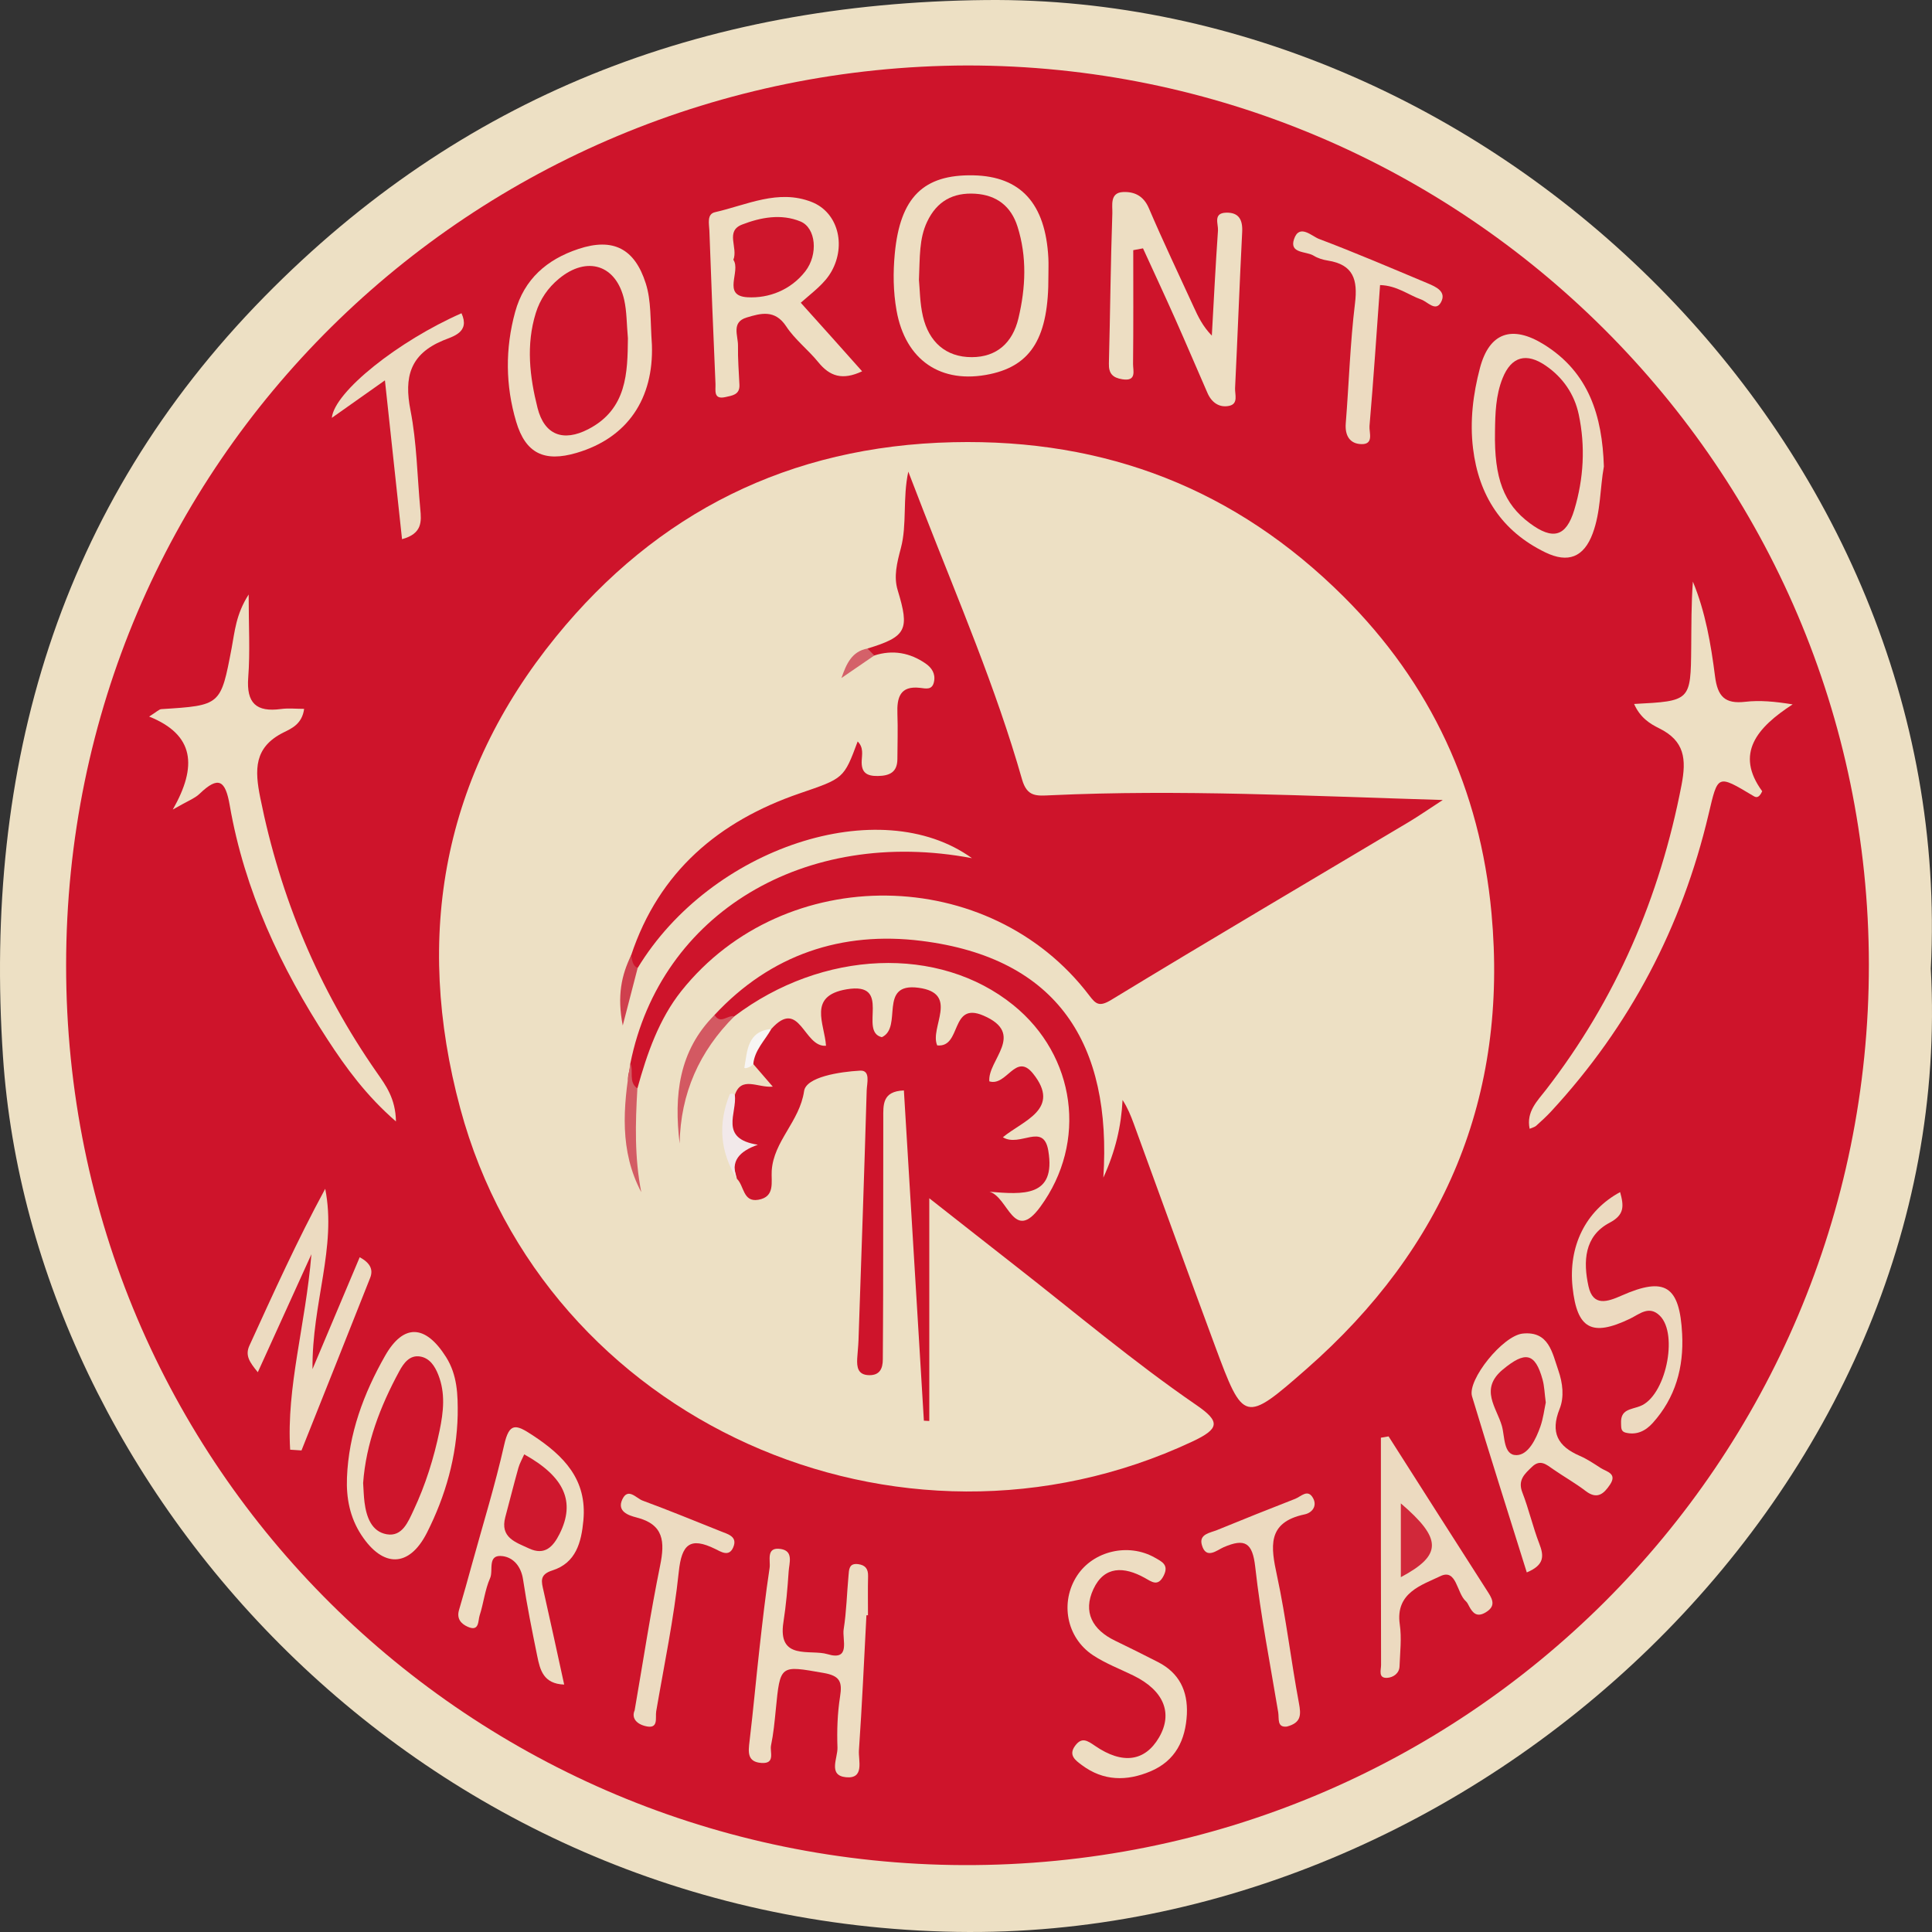 <?xml version="1.0" encoding="utf-8"?>
<!-- Generator: Adobe Illustrator 28.3.0, SVG Export Plug-In . SVG Version: 6.00 Build 0)  -->
<svg version="1.1" id="Layer_1" xmlns="http://www.w3.org/2000/svg" xmlns:xlink="http://www.w3.org/1999/xlink" x="0px" y="0px"
	 viewBox="0 0 1000 1000" style="enable-background:new 0 0 1000 1000;" xml:space="preserve">
<rect x="0" y="0" width="1000" height="1000" fill="#333333" stroke="none"/>
<path style="fill:#EDE0C4;" d="M999.386,501.398c14.642,268.374-234.734,503.104-504.297,498.536
	C215.279,995.193,16.514,769.608,1.548,546.995c-10.11-150.394,28.646-284.82,135.302-393.423
	C238.36,50.211,362.435,1.516,510.179,0.022C773.458-2.638,1013.096,231.801,999.386,501.398z"/>
<path style="fill:#CE142B;" d="M500.527,33.887c257.069-0.083,466.547,208.692,466.801,465.234
	c0.255,257.961-209.248,467.188-468.701,466.251c-253.913-0.916-464.49-204.752-464.404-465.8
	C34.308,238.609,245.004,34.668,500.527,33.887z"/>
<path style="fill:#EDE0C4;" d="M381.394,610.118c3.819,3.554,3.087,12.246,11.083,10.886c8.88-1.51,6.597-9.307,6.965-15.035
	c0.99-15.408,14.436-25.41,16.757-41.238c1.065-7.264,18.227-9.977,28.99-10.567c5.541-0.304,3.516,6.576,3.409,10.221
	c-1.262,43.136-2.77,86.264-4.243,129.393c-0.106,3.115-0.494,6.219-0.663,9.333c-0.244,4.491,0.296,8.573,6.158,8.674
	c5.479,0.094,7.073-3.385,7.096-8.14c0.056-11.443,0.151-22.887,0.167-34.33c0.042-30.171,0.048-60.342,0.072-90.513
	c0.005-6.768-0.667-13.99,10.667-14.384c3.454,57.05,6.901,113.991,10.349,170.932c0.934,0.051,1.867,0.102,2.8,0.153
	c0-36.947,0-73.894,0-115.286c17.398,13.659,31.038,24.414,44.726,35.106c30.994,24.21,61.044,49.634,93.521,71.934
	c12.498,8.582,12.054,12.258-2.179,18.926c-151.604,71.027-335.155-10.403-378.828-172.456
	c-24.183-89.734-8.806-172.485,49.586-244.22c52.178-64.102,120.57-98.685,205.519-100.62
	c79.435-1.809,146.345,24.452,201.935,79.732c45.324,45.072,70.819,100.044,76.716,163.99
	c8.779,95.202-24.403,173.372-95.726,235.945c-32.123,28.182-32.632,27.838-47.34-11.788c-14.216-38.301-28.059-76.74-42.088-115.11
	c-1.527-4.177-3.196-8.302-5.803-12.317c-0.692,13.661-3.684,26.489-9.947,40.197c4.459-69.048-23.459-113.695-94.129-122.536
	c-41.176-5.151-78.061,7.04-107.114,38.342c-3.038,14.709-15.938,25.333-16.597,41.257c-0.29,7.007-1.634,13.989-1.29,19.849
	c-0.022-23.666,4.315-46.407,28.138-60.412c45.589-34.489,105.988-36.913,144.405-5.796c32.337,26.193,38.489,70.905,13.965,104.409
	c-13.862,18.939-16.489-4.972-26.276-7.798c17.115,1.378,34.473,2.98,30.411-21.251c-2.503-14.933-14.668-1.531-23.515-6.961
	c10.43-8.642,30.364-14.507,15.638-32.929c-9.005-11.265-13.582,6.756-22.644,3.998c-1.016-11.002,19.168-24.515-3.098-34.059
	c-17.322-7.425-11.034,16.746-23.876,15.45c-4.118-9.196,11.746-26.972-9.695-29.833c-21.128-2.82-7.901,20.459-18.959,25.58
	c-12.335-2.895,5.92-28.891-18.296-24.773c-20.215,3.437-11.369,17.749-10.612,29.207c-11.629,0.995-13.499-25.183-28.318-8.68
	c-6.921,4.091-13.153,8.535-9.343,18.137c2.921,3.382,5.842,6.764,10.107,11.702c-7.791,0.733-16.295-5.728-19.659,4.386
	C373.982,581.419,377.863,595.764,381.394,610.118z"/>
<path style="fill:#EDDFC3;" d="M845.811,364.37c29.254-1.52,29.292-1.52,29.563-29.333c0.11-11.296,0.018-22.595,0.859-34
	c6.511,15.756,9.342,32.407,11.459,49c1.337,10.48,5.123,14.428,15.654,13.209c7.488-0.867,15.159-0.168,24.531,1.337
	c-18.513,11.971-30.006,25.508-15.761,44.966c-1.865,4.083-3.496,3.075-4.621,2.402c-18.726-11.196-18.273-11.109-23.14,9.511
	c-13.746,58.243-40.702,109.626-81.394,153.691c-2.464,2.668-5.162,5.13-7.861,7.567c-0.729,0.658-1.859,0.874-3.359,1.538
	c-1.852-8.878,4.014-14.44,8.45-20.173c36.287-46.907,58.972-99.658,70.171-157.788c2.587-13.429,1.615-22.826-11.63-29.351
	C854.119,374.674,848.969,371.54,845.811,364.37z"/>
<path style="fill:#EDDFC3;" d="M128.707,307.708c0,16.228,0.792,29.662-0.223,42.959c-1.014,13.28,4.178,18.046,16.932,16.318
	c3.832-0.519,7.794-0.08,12.004-0.08c-1.062,7.94-6.641,10.206-10.673,12.219c-15.352,7.664-14.949,19.29-12.03,33.809
	c10.377,51.62,30.195,99.011,60.32,142.2c4.644,6.657,9.708,13.399,9.911,25.329c-15.363-13.342-25.871-27.774-35.45-42.482
	c-24.236-37.211-42.943-77.051-50.589-121.161c-2.245-12.953-5.783-15.41-15.606-5.951c-2.492,2.4-6.086,3.659-13.864,8.152
	c12.816-22.475,11.21-38.714-12.247-48.135c3.971-2.468,5.111-3.769,6.327-3.845c30.808-1.933,30.73-1.925,36.38-31.597
	C121.519,326.935,122.081,318.048,128.707,307.708z"/>
<path style="fill:#EDDEC3;" d="M586.571,129.487c0,19.636,0.109,39.274-0.103,58.908c-0.037,3.437,2.039,9.152-5.585,7.912
	c-4.891-0.795-7.062-2.885-6.922-8.149c0.687-25.946,0.879-51.906,1.787-77.843c0.136-3.869-1.447-10.591,5.524-10.914
	c5.819-0.27,10.62,1.915,13.367,8.343c7.329,17.155,15.373,34.007,23.147,50.973c2.321,5.066,4.689,10.111,9.454,15.008
	c1.022-18.146,1.914-36.301,3.184-54.429c0.233-3.329-2.659-9.012,4.184-9.215c6.576-0.196,8.667,3.604,8.341,9.99
	c-1.374,26.941-2.355,53.902-3.678,80.846c-0.159,3.23,1.865,8.144-3.127,9.167c-5.075,1.04-9.014-1.785-11.123-6.596
	c-5.619-12.824-11.078-25.718-16.773-38.507c-5.431-12.197-11.08-24.298-16.633-36.441
	C589.934,128.854,588.252,129.17,586.571,129.487z"/>
<path style="fill:#EDDEC2;" d="M542.652,142.86c0.18,31.438-8.629,46.191-30.18,50.776c-25.507,5.427-43.883-7.251-48.427-32.951
	c-1.74-9.84-1.832-19.67-0.901-29.454c2.774-29.145,14.88-40.99,40.627-40.478c24.551,0.489,37.385,14.587,38.859,42.768
	C542.792,136.625,542.652,139.746,542.652,142.86z"/>
<path style="fill:#EDDEC2;" d="M414.468,156.694c6.215,6.921,11.415,12.696,16.598,18.488c4.762,5.321,9.506,10.659,15.165,17.007
	c-10.286,4.825-16.779,2.551-22.682-4.709c-5.236-6.44-12.104-11.696-16.614-18.549c-5.821-8.845-13.117-6.807-20.498-4.577
	c-8.042,2.43-4.369,9.406-4.457,14.612c-0.113,6.737,0.432,13.487,0.748,20.229c0.243,5.178-3.81,5.54-7.246,6.329
	c-6.382,1.465-5.01-3.619-5.148-6.753c-1.165-26.452-2.201-52.909-3.16-79.369c-0.126-3.465-1.439-8.584,2.902-9.567
	c16.461-3.728,32.738-12.132,50.096-5.269c13.479,5.329,17.842,22.13,10.3,35.746C426.824,146.894,420.798,151.061,414.468,156.694z
	"/>
<path style="fill:#EDDDC2;" d="M337.432,178.549c0.918,27.56-12.378,48.055-39.05,55.882c-16.597,4.871-26.319,0.316-31.203-16.12
	c-5.57-18.746-5.743-37.886-0.539-56.836c4.67-17.009,16.444-27.207,32.779-32.623c17.995-5.967,29.108-0.114,34.817,17.793
	C337.142,155.766,336.514,165.16,337.432,178.549z"/>
<path style="fill:#EDDDC2;" d="M448.462,836.057c-1.237,23.305-2.252,46.625-3.881,69.902c-0.367,5.243,3.05,14.858-6.668,13.938
	c-9.509-0.901-4.242-9.988-4.439-15.364c-0.32-8.781-0.019-17.72,1.343-26.386c1.2-7.639-0.016-10.745-8.543-12.231
	c-22.554-3.93-22.418-4.481-24.733,19.045c-0.61,6.194-1.196,12.427-2.462,18.504c-0.69,3.311,2.403,9.506-4.881,9.042
	c-7.57-0.482-6.901-5.726-6.223-11.349c1.924-15.96,3.34-31.981,5.137-47.957c1.565-13.915,3.134-27.838,5.239-41.677
	c0.563-3.704-2.086-10.997,5.785-9.771c6.715,1.045,4.36,7.277,4.077,11.548c-0.583,8.787-1.347,17.597-2.707,26.292
	c-3.155,20.164,13.966,13.913,22.783,16.592c12.234,3.717,7.553-7.62,8.389-12.837c1.473-9.187,1.645-18.577,2.519-27.867
	c0.276-2.939,0.144-6.523,4.981-5.886c3.76,0.495,5.233,2.479,5.139,6.238c-0.168,6.738-0.047,13.483-0.047,20.224
	C449.001,836.057,448.731,836.057,448.462,836.057z"/>
<path style="fill:#ECDBC1;" d="M830.165,241.45c-2.034,11.18-1.565,23.3-5.794,34.664c-4.582,12.313-12.711,15.539-24.585,9.764
	c-22.538-10.963-34.384-29.455-37.343-53.755c-1.709-14.033-0.011-28.107,3.587-41.691c4.855-18.333,16.605-22.355,33.067-12.151
	C822.427,192.741,829.334,215.287,830.165,241.45z"/>
<path style="fill:#EDDDC2;" d="M292.017,871.932c-10.767-0.374-12.485-7.609-13.925-14.671c-2.69-13.189-5.367-26.399-7.355-39.704
	c-0.998-6.678-4.859-11.275-10.409-12.082c-8.354-1.214-4.869,7.351-6.632,11.303c-2.705,6.063-3.363,13.003-5.445,19.39
	c-0.88,2.699-0.06,8.567-6.148,5.853c-3.501-1.561-5.836-4.219-4.512-8.69c2.352-7.941,4.563-15.925,6.763-23.909
	c5.64-20.468,11.934-40.792,16.594-61.481c2.681-11.899,6.129-10.728,14.803-5.017c16.195,10.662,28.163,22.94,26.215,43.997
	c-1.05,11.354-3.809,22.057-16.076,25.934c-6.843,2.163-5.625,5.832-4.538,10.628C284.978,839.467,288.415,855.493,292.017,871.932z
	"/>
<path style="fill:#ECDBC1;" d="M150.187,750.359c-1.985-32.558,7.944-64.286,11-101.164c-10.378,22.842-18.838,41.46-27.745,61.065
	c-4.2-5.158-6.706-8.612-4.341-13.784c12.422-27.163,24.706-54.389,39.229-81.165c6.019,30.386-6.937,59.236-6.576,93.336
	c9.136-21.66,16.735-39.674,24.427-57.909c5.283,2.876,7.163,6.249,5.411,10.686c-11.771,29.803-23.677,59.552-35.539,89.319
	C154.097,750.615,152.142,750.487,150.187,750.359z"/>
<path style="fill:#ECDCC1;" d="M790.26,813.878c-9.618-30.794-19.219-60.89-28.334-91.133c-2.548-8.453,15.911-31.456,26.26-32.497
	c13.497-1.357,15.218,9.853,18.408,19.047c2.278,6.565,3.125,13.802,0.667,19.924c-4.929,12.273-0.922,19.436,10.398,24.319
	c3.792,1.636,7.301,3.992,10.785,6.257c3.07,1.995,8.825,2.791,4.861,8.697c-3.167,4.718-6.615,7.815-12.567,3.254
	c-5.349-4.098-11.286-7.422-16.834-11.274c-3.492-2.425-6.687-5.318-10.898-1.275c-3.788,3.638-7.55,6.82-5.048,13.267
	c3.371,8.686,5.436,17.877,8.793,26.569C799.147,805.239,799.555,810.022,790.26,813.878z"/>
<path style="fill:#ECDCC1;" d="M236.902,732.337c-0.49,21.552-6.267,41.899-15.899,60.955c-9.181,18.166-22.816,18.291-34.006,1.172
	c-5.899-9.024-7.821-19.07-7.41-29.607c0.888-22.754,8.631-43.575,19.692-63.04c9.603-16.898,20.965-16.233,31.571,0.55
	C236.743,711.689,237.019,721.89,236.902,732.337z"/>
<path style="fill:#EDDDC2;" d="M614.326,887.248c-0.691,13.41-5.874,24.149-18.892,29.62c-12.262,5.153-24.32,5.056-35.429-3.231
	c-3.326-2.481-7.169-5.137-3.497-10.064c3.405-4.568,6.22-2.715,10.282,0.074c14.293,9.815,25.866,8.021,33.082-4.28
	c7.403-12.62,2.517-24.419-13.267-32.128c-6.994-3.416-14.398-6.23-20.846-10.481c-13.831-9.121-17.196-27.549-8.24-41.224
	c8.406-12.835,26.538-17.034,40.139-9.347c3.693,2.087,7.481,3.726,4.684,9.324c-2.994,5.993-6.217,3.194-10,1.108
	c-10.475-5.776-20.742-6.252-26.398,5.91c-5.533,11.897-0.48,21.031,11.162,26.665c7.474,3.617,14.916,7.304,22.3,11.099
	C610.349,865.915,614.858,875.163,614.326,887.248z"/>
<path style="fill:#ECDAC0;" d="M718.724,743.469c17.213,27,34.388,54.025,51.682,80.973c2.584,4.027,3.477,7.196-1.45,10.137
	c-4.456,2.66-6.631,0.425-8.54-3.176c-0.483-0.912-0.936-1.939-1.682-2.597c-4.824-4.246-4.725-17.085-13.198-12.991
	c-9.526,4.603-23.405,8.508-21.013,24.962c1.031,7.093,0.15,14.489-0.126,21.737c-0.14,3.695-3.301,5.67-6.194,5.916
	c-5.041,0.429-3.357-4.092-3.365-6.6c-0.125-39.226-0.087-78.452-0.087-117.678C716.076,743.924,717.4,743.696,718.724,743.469z"/>
<path style="fill:#ECDBC1;" d="M714.317,147.548c-1.771,24.444-3.378,48.716-5.464,72.946c-0.279,3.245,2.408,9.483-4.071,9.387
	c-6.075-0.09-8.732-4.369-8.219-10.776c1.656-20.694,2.265-41.503,4.778-62.085c1.502-12.305-0.841-20.058-14.066-22.15
	c-2.524-0.399-5.174-1.196-7.319-2.527c-3.862-2.399-12.722-0.988-10.167-8.569c2.743-8.139,9.159-1.524,12.91-0.107
	c18.922,7.147,37.526,15.135,56.193,22.945c4.339,1.815,10.006,4.312,6.922,9.89c-2.767,5.005-6.866-0.293-10.21-1.481
	C728.904,152.641,723.086,147.814,714.317,147.548z"/>
<path style="fill:#ECDAC0;" d="M838.572,617.029c2.018,7.328,2.276,11.791-5.508,15.892c-13.098,6.902-13.664,20.136-10.866,32.845
	c2.349,10.67,9.855,8.047,17.133,4.827c22.436-9.927,30.067-5.109,31.347,19.912c0.883,17.259-3.448,32.972-15.267,46.065
	c-3.665,4.06-8.257,6.366-13.954,4.976c-2.577-0.629-2.302-2.644-2.397-4.84c-0.312-7.198,4.742-7,9.752-8.857
	c13.3-4.93,20.061-37.173,10.34-46.816c-5.611-5.565-10.574-0.811-15.483,1.541c-19.785,9.478-27.412,5.322-29.716-16.347
	C811.719,645.23,820.584,626.729,838.572,617.029z"/>
<path style="fill:#ECDAC0;" d="M666.077,893.672c-5.243,0.596-3.948-4.208-4.468-7.345c-4.152-25.051-9.096-50.021-11.893-75.226
	c-1.404-12.65-5.313-15.029-16.366-10.261c-3.391,1.463-9.136,6.651-11.297-1.265c-1.524-5.581,4.343-6.158,7.933-7.631
	c13.433-5.512,26.921-10.895,40.449-16.169c2.976-1.16,6.516-5.381,9.25-0.271c2.18,4.074-0.565,7.53-4.381,8.333
	c-19.694,4.142-17.532,16.826-14.31,31.803c4.682,21.764,7.232,43.978,11.329,65.88C673.449,887.539,673.6,891.708,666.077,893.672z
	"/>
<path style="fill:#ECDBC1;" d="M328.486,885.301c4.5-26.004,8.241-50.631,13.199-75.011c2.486-12.226,2.008-21.253-12.226-24.853
	c-4.208-1.064-10.26-3.145-7.337-9.379c2.942-6.272,7.222-0.555,10.433,0.628c13.628,5.022,27.07,10.547,40.561,15.934
	c3.799,1.517,8.851,2.733,6.35,8.405c-2.179,4.943-6.289,2.168-9.311,0.689c-12.971-6.346-17.323-2.43-18.82,11.879
	c-2.531,24.197-7.565,48.136-11.681,72.16c-0.586,3.422,1.547,9.662-5.971,7.578C328.908,892.009,326.917,888.82,328.486,885.301z"
	/>
<path style="fill:#ECDCC1;" d="M199.238,196.871c-10.267,7.253-18.525,13.086-27.485,19.415
	c1.337-13.569,34.611-39.862,67.115-54.15c4.561,9.965-4.511,11.984-9.547,14.087c-17.122,7.147-20.235,18.958-16.865,36.112
	c3.286,16.726,3.49,34.054,5.082,51.114c0.6,6.426,1.131,12.766-9.447,15.622C205.193,252.157,202.32,225.49,199.238,196.871z"/>
<path style="fill:#D35962;" d="M380.102,526.036c-18.082,18.062-27.852,39.822-28.318,65.847
	c-3.017-24.934-0.439-48.01,18.068-66.541C372.935,530.477,376.731,525.133,380.102,526.036z"/>
<path style="fill:#F2E9EA;" d="M381.394,610.118c-8.7-13.894-9.838-28.444-3.733-43.593c0.122-0.302,0.903-0.524,1.335-0.466
	c0.473,0.064,0.896,0.495,1.341,0.766c1.293,9.188-8.395,22.585,11.918,25.689C382.609,595.936,377.902,601.053,381.394,610.118z"/>
<path style="fill:#F7F5F4;" d="M389.888,550.737c-1.249,1.692-4.755,2.726-4.592,1.798c1.518-8.636,1.522-18.788,13.935-19.934
	C395.917,538.543,390.625,543.47,389.888,550.737z"/>
<path style="fill:#CE142B;" d="M326.277,550.404c15.594-77.694,90.289-122.566,176.801-106.212
	c-47.586-34.373-135.162-5.599-173.034,56.85c-6.138,0.317-4.546-3.258-3.35-6.634c14.385-43.213,45.27-69.388,87.301-83.789
	c22.678-7.77,22.763-7.522,29.932-26.841c3.132,3.116,2.239,6.778,2.09,9.907c-0.295,6.203,2.533,8.066,8.385,7.971
	c6.2-0.101,10.057-2.046,10.086-8.792c0.034-7.78,0.305-15.57,0.012-23.338c-0.316-8.401,1.274-14.711,11.747-13.49
	c3.109,0.363,6.312,1.272,7.209-3.243c0.83-4.175-1.272-7.213-4.305-9.316c-8.119-5.63-17.038-7.276-26.619-4.194
	c-3.312,0.872-4.253-0.551-3.506-3.61c20.276-6.164,21.832-9.764,15.623-30.152c-2.168-7.117-0.397-14.147,1.656-21.883
	c3.213-12.107,0.852-25.688,3.828-39.514c2.658,6.877,5.303,13.76,7.978,20.631c17.86,45.881,37.362,91.18,50.881,138.617
	c2.645,9.282,7.596,8.587,15.065,8.242c66.418-3.059,132.755,0.377,202.721,2.464c-7.761,5.04-12.627,8.435-17.712,11.466
	c-51.331,30.6-102.835,60.916-153.879,91.986c-6.231,3.793-8.012,2.174-11.404-2.293c-51.467-67.756-157.612-69.258-211.041-2.391
	c-11.596,14.513-17.854,32.488-22.83,50.529C321.621,561.032,326.498,555.006,326.277,550.404z"/>
<path style="fill:#D35C64;" d="M326.277,550.404c1.804,4.16-1.105,9.636,3.637,12.975c-1.08,17.962-1.503,35.893,2.007,53.679
	C320.61,595.705,322.511,573.141,326.277,550.404z"/>
<path style="fill:#CF404E;" d="M326.695,494.408c0.584,2.48,0.508,5.291,3.35,6.634c-2.247,8.675-4.493,17.349-7.71,29.772
	C319.333,515.411,321.676,504.735,326.695,494.408z"/>
<path style="fill:#D46169;" d="M449.028,335.675c1.168,1.203,2.337,2.406,3.506,3.609c-5.667,3.884-11.335,7.768-17.003,11.652
	C438.045,343.751,440.842,337.128,449.028,335.675z"/>
<path style="fill:#CE152B;" d="M475.646,144.895c0.506-11.951,0.072-21.29,4.209-30.065c5.035-10.68,13.428-15.296,25.01-14.552
	c11.091,0.712,18.477,6.545,21.778,16.946c4.989,15.717,4.265,31.643,0.502,47.511c-3.009,12.69-11.237,20.113-24.145,20.129
	c-13.591,0.017-22.215-8.034-25.277-21.036C476.078,156.844,476.107,149.466,475.646,144.895z"/>
<path style="fill:#CE162C;" d="M379.589,134.465c2.542-6.262-4.375-14.805,4.53-18.239c9.621-3.71,20.17-5.721,30.188-1.6
	c8.103,3.333,9.259,17.1,2.541,25.78c-7.527,9.725-18.963,14.089-29.989,13.451C373.5,153.084,383.651,140.445,379.589,134.465z"/>
<path style="fill:#CE152C;" d="M325.006,175.083c-0.198,17.66-0.372,36.659-20.506,47.064c-12.967,6.702-22.721,3.035-26.267-10.992
	c-4.07-16.1-6.017-32.618-0.926-49.077c2.208-7.14,6.264-13.057,11.975-17.795c14.521-12.049,29.724-7.239,33.813,10.965
	C324.442,161.255,324.331,167.588,325.006,175.083z"/>
<path style="fill:#CE142B;" d="M773.804,223.398c0.118-9.384,0.378-18.785,3.932-27.639c4.592-11.441,12.426-13.26,22.277-6.533
	c8.955,6.115,14.913,14.837,17.131,25.268c3.512,16.516,2.581,33.197-2.274,49.345c-4.225,14.053-11.142,15.838-23.074,6.955
	C778.358,260.791,773.356,247.622,773.804,223.398z"/>
<path style="fill:#CF182E;" d="M271.341,752.774c20.933,11.643,26.604,24.607,18.287,41.182c-3.29,6.556-7.599,11.351-15.798,7.528
	c-6.922-3.227-15.152-5.598-12.272-16.289c2.277-8.454,4.384-16.955,6.749-25.384C268.986,757.388,270.299,755.144,271.341,752.774z
	"/>
<path style="fill:#CF182E;" d="M800.092,725.949c-0.759,3.506-1.293,8.168-2.813,12.484c-2.277,6.465-6.203,14.654-12.335,14.74
	c-6.809,0.096-6.013-9.55-7.554-15.039c-2.688-9.574-11.81-19.138,0.548-29.334c11.43-9.431,16.602-8.793,20.485,5.231
	C799.38,717.489,799.455,721.19,800.092,725.949z"/>
<path style="fill:#CE152C;" d="M187.958,767.612c1.477-20.441,8.811-39.645,18.754-57.951c2.177-4.009,5.303-8.425,10.729-7.541
	c4.929,0.803,7.636,4.954,9.408,9.448c3.774,9.568,2.716,19.103,0.67,28.957c-2.959,14.257-7.263,28.005-13.428,41.128
	c-2.801,5.963-5.866,13.86-13.867,12.492c-7.973-1.363-10.596-9.057-11.559-16.616C188.273,774.459,188.213,771.346,187.958,767.612
	z"/>
<path style="fill:#D1283A;" d="M725.072,816.336c0-13.735,0-25.843,0-38.182C746.309,796.371,746.71,804.819,725.072,816.336z"/>
</svg>
